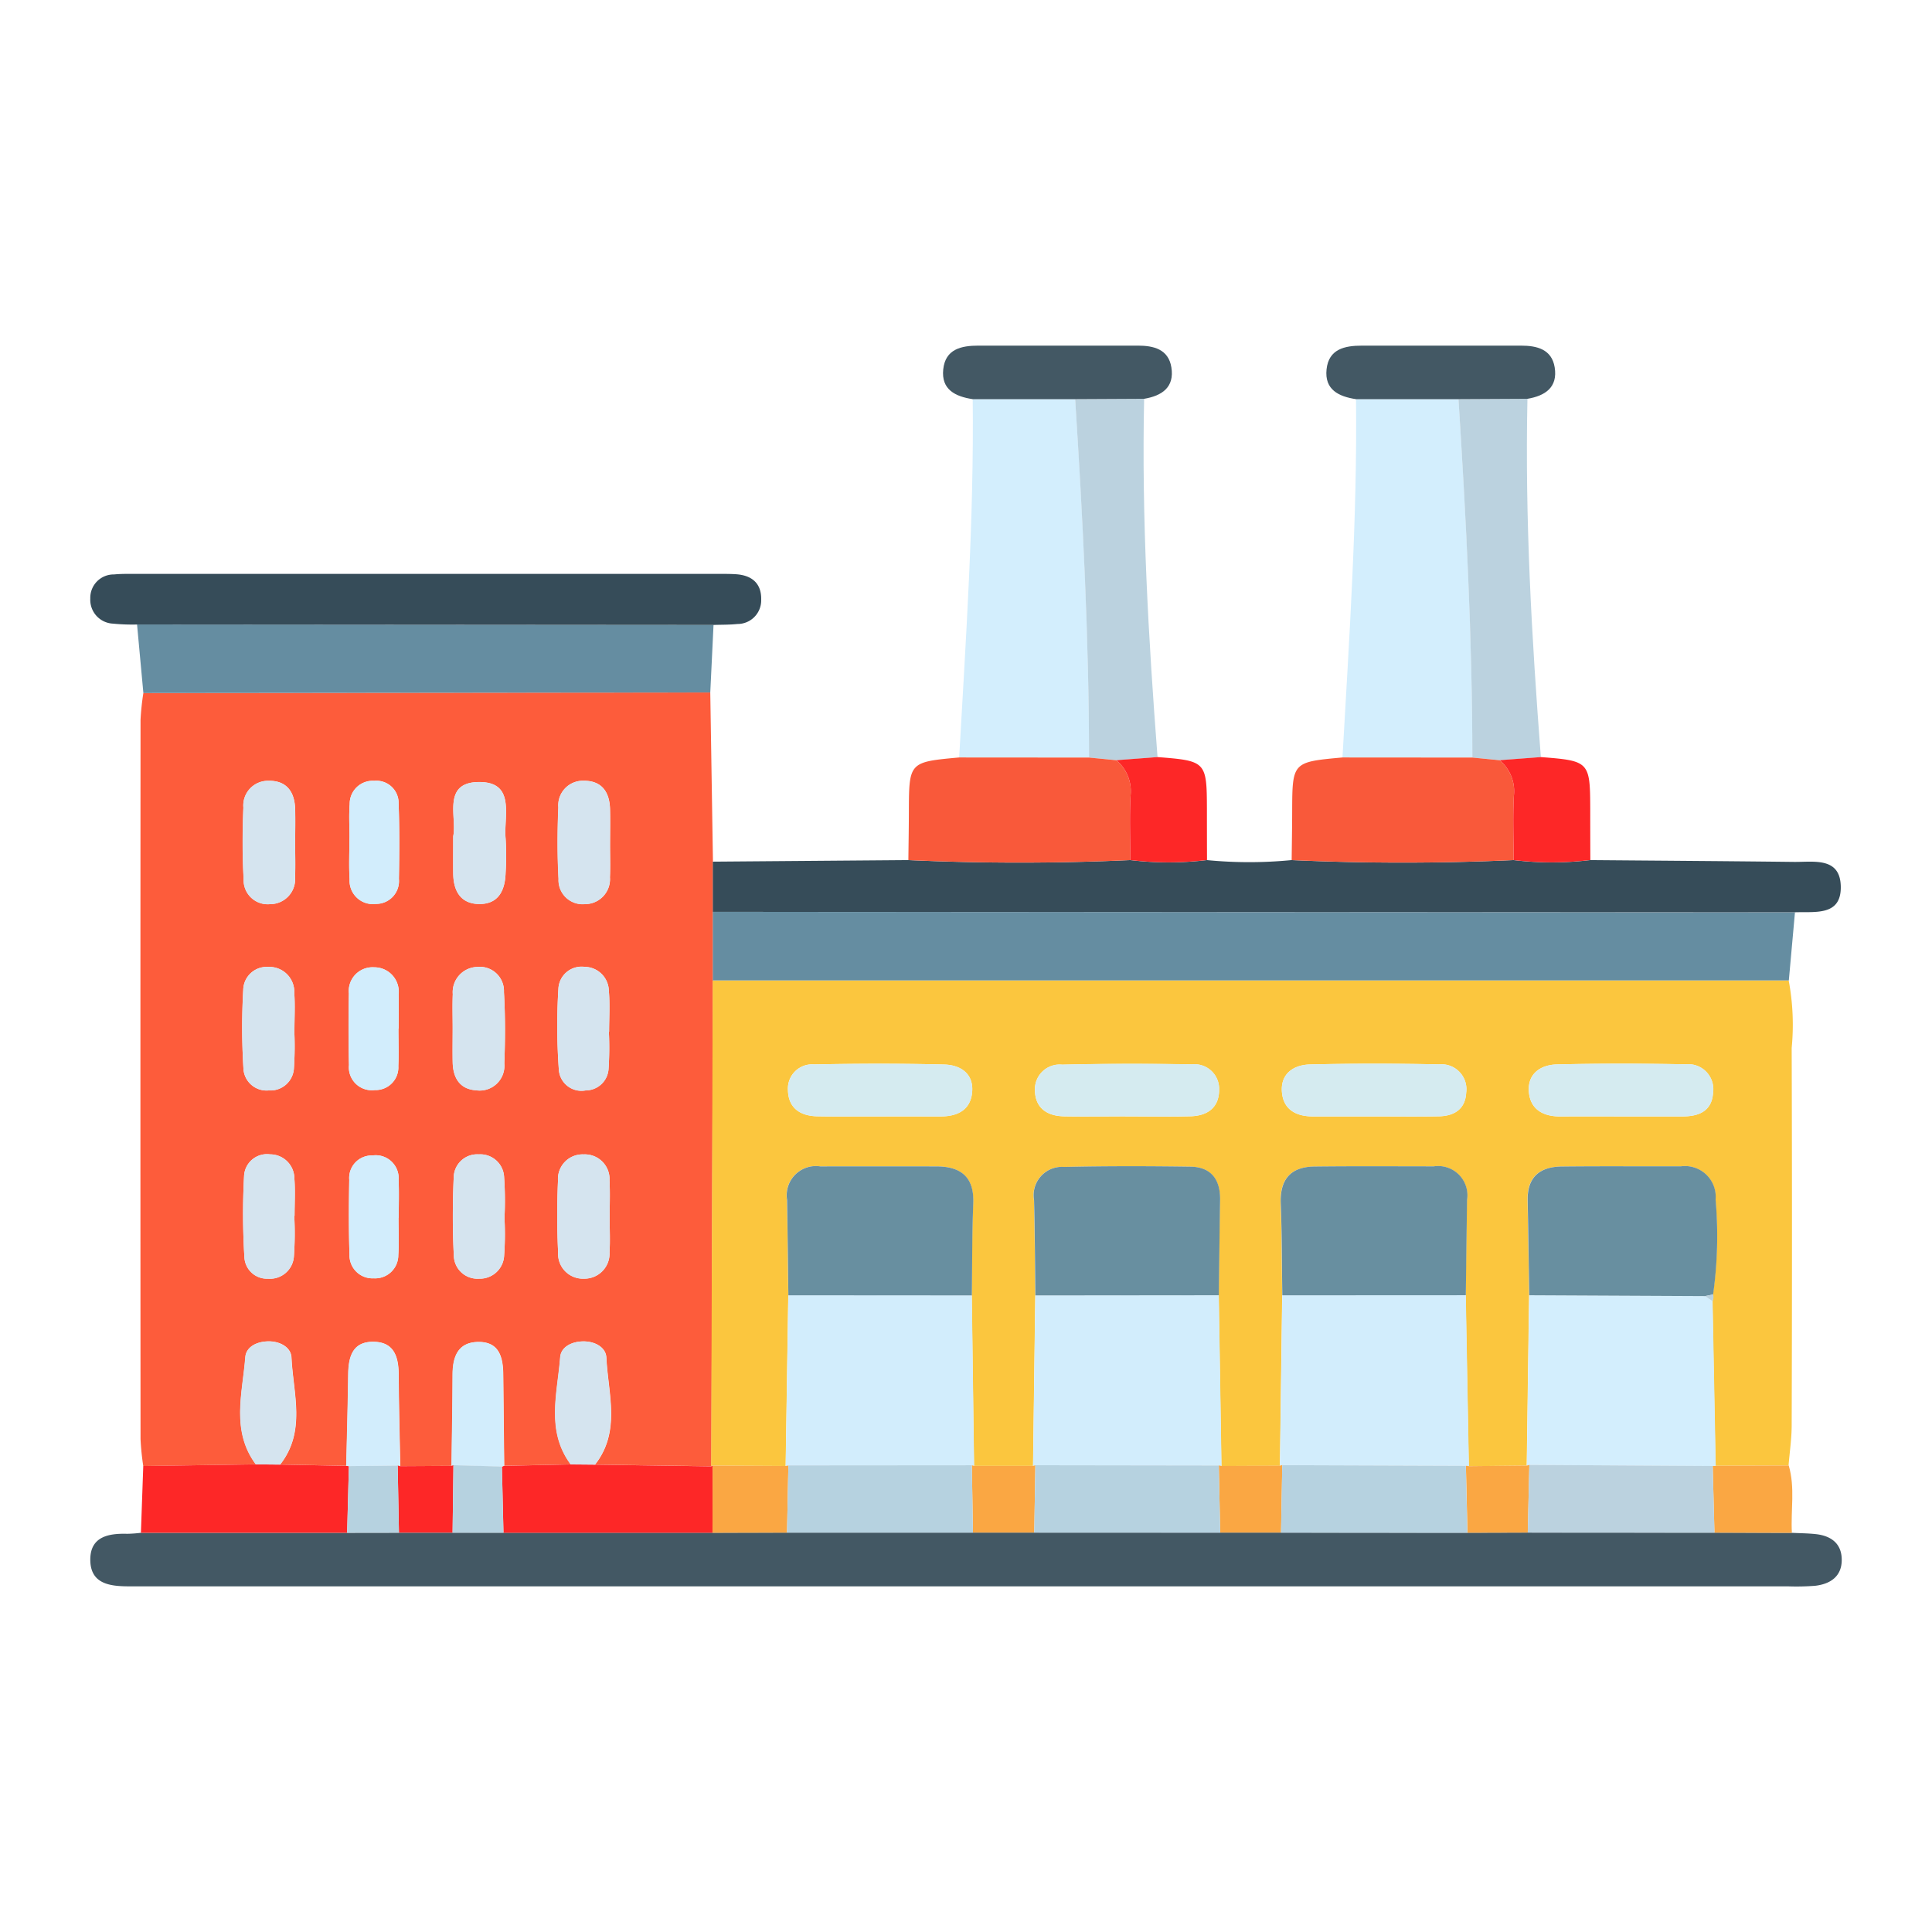 <svg xmlns="http://www.w3.org/2000/svg" xmlns:xlink="http://www.w3.org/1999/xlink" width="124" height="124" viewBox="0 0 124 124">
  <defs>
    <clipPath id="clip-path">
      <rect id="Rectángulo_293130" data-name="Rectángulo 293130" width="124" height="124" transform="translate(528 1461)" fill="#fff" stroke="#707070" stroke-width="1"/>
    </clipPath>
  </defs>
  <g id="Enmascarar_grupo_700093" data-name="Enmascarar grupo 700093" transform="translate(-528 -1461)" clip-path="url(#clip-path)">
    <g id="Grupo_873863" data-name="Grupo 873863" transform="translate(-551.243 1927.704)">
      <path id="Trazado_218022" data-name="Trazado 218022" d="M1092.54-344.22a16.6,16.6,0,0,1-.175-1.727q-.015-23.082,0-46.163a16.12,16.12,0,0,1,.182-1.725l36.385-.035q.086,5.43.172,10.859,0,1.611,0,3.222,0,2.2,0,4.4-.052,15.592-.1,31.183l-7.464-.109c1.672-2.131.833-4.553.726-6.866-.03-.653-.724-1.046-1.47-1.04-.73,0-1.44.34-1.491,1.015-.178,2.319-.923,4.724.673,6.877l-4.269.09q-.032-2.928-.062-5.856c-.01-1.112-.263-2.114-1.615-2.091-1.3.022-1.629.963-1.633,2.1-.007,1.951-.044,3.9-.069,5.854l-3.294.019c-.035-1.956-.089-3.912-.1-5.869-.006-1.139-.288-2.1-1.614-2.115-1.349-.016-1.609.965-1.623,2.094-.024,1.955-.082,3.91-.126,5.865l-4.243-.081c1.671-2.131.833-4.553.725-6.866-.03-.653-.724-1.046-1.469-1.04s-1.44.34-1.492,1.015c-.178,2.319-.924,4.724.673,6.877Zm23.183-15.919a21.947,21.947,0,0,0-.023-2.622,1.53,1.53,0,0,0-1.628-1.462,1.507,1.507,0,0,0-1.606,1.479c-.073,1.675-.08,3.358.008,5.031a1.513,1.513,0,0,0,1.619,1.468,1.556,1.556,0,0,0,1.609-1.492A19.152,19.152,0,0,0,1115.723-360.14Zm6.75,0c0-.8.033-1.607-.008-2.408a1.586,1.586,0,0,0-1.656-1.675,1.58,1.58,0,0,0-1.65,1.688c-.066,1.53-.067,3.067.008,4.6a1.591,1.591,0,0,0,1.657,1.688,1.612,1.612,0,0,0,1.642-1.7C1122.51-358.673,1122.474-359.406,1122.473-360.136Zm-20.242-.147h.02c0-.8.049-1.609-.013-2.407a1.557,1.557,0,0,0-1.567-1.534,1.471,1.471,0,0,0-1.661,1.407,45.233,45.233,0,0,0,.025,5.24,1.446,1.446,0,0,0,1.509,1.333,1.537,1.537,0,0,0,1.664-1.417A21.074,21.074,0,0,0,1102.231-360.283Zm.059-23.916c0-.728.017-1.458,0-2.185-.032-1.1-.54-1.835-1.714-1.814a1.584,1.584,0,0,0-1.608,1.72c-.062,1.527-.071,3.061.017,4.585a1.544,1.544,0,0,0,1.7,1.61,1.6,1.6,0,0,0,1.6-1.731C1102.313-382.741,1102.286-383.471,1102.291-384.2Zm20.132,12.1h.016c0-.874.059-1.753-.017-2.62a1.568,1.568,0,0,0-1.558-1.54,1.488,1.488,0,0,0-1.678,1.391,39.1,39.1,0,0,0,.029,5.229,1.453,1.453,0,0,0,1.725,1.308,1.469,1.469,0,0,0,1.463-1.369A20.678,20.678,0,0,0,1122.423-372.094Zm-20.19-.09h.01c0-.8.045-1.605-.011-2.4a1.6,1.6,0,0,0-1.665-1.664,1.508,1.508,0,0,0-1.61,1.475,42.877,42.877,0,0,0,.011,5.018,1.485,1.485,0,0,0,1.634,1.432,1.508,1.508,0,0,0,1.61-1.457A21.134,21.134,0,0,0,1102.232-372.184Zm20.268-12c0-.729.016-1.458,0-2.186-.029-1.1-.528-1.839-1.7-1.827a1.578,1.578,0,0,0-1.617,1.709c-.064,1.526-.071,3.06.013,4.585a1.547,1.547,0,0,0,1.692,1.622,1.6,1.6,0,0,0,1.606-1.719C1122.523-382.729,1122.494-383.459,1122.5-384.187Zm-10.1,11.869c0,.728-.013,1.456,0,2.184.022.993.448,1.728,1.5,1.8a1.59,1.59,0,0,0,1.814-1.723c.057-1.525.064-3.059-.025-4.581a1.551,1.551,0,0,0-1.7-1.613,1.621,1.621,0,0,0-1.583,1.749C1112.376-373.774,1112.4-373.045,1112.4-372.317Zm.035-12.315c0,.935-.008,1.663,0,2.391.013,1.076.446,1.912,1.6,1.952,1.3.045,1.731-.866,1.763-2.018a17.986,17.986,0,0,0,0-2.183c-.133-1.4.646-3.578-1.61-3.625C1111.661-388.171,1112.7-385.836,1112.432-384.633Zm-6.654.123h-.008c0,.876-.042,1.756.011,2.629a1.5,1.5,0,0,0,1.7,1.581,1.465,1.465,0,0,0,1.464-1.6c.03-1.607.042-3.215-.019-4.82a1.429,1.429,0,0,0-1.569-1.477,1.475,1.475,0,0,0-1.57,1.492C1105.732-385.974,1105.778-385.24,1105.778-384.51Zm3.138,12.215h.012c0-.729.013-1.458,0-2.187a1.567,1.567,0,0,0-1.569-1.744,1.525,1.525,0,0,0-1.622,1.679q-.047,2.3.006,4.592a1.47,1.47,0,0,0,1.658,1.606,1.456,1.456,0,0,0,1.509-1.54C1108.945-370.689,1108.916-371.493,1108.916-372.294Zm0,12.133h.015c0-.8.028-1.6-.007-2.405a1.475,1.475,0,0,0-1.682-1.581,1.444,1.444,0,0,0-1.485,1.562c-.027,1.6-.036,3.208.015,4.81a1.477,1.477,0,0,0,1.558,1.512,1.486,1.486,0,0,0,1.575-1.493C1108.963-358.556,1108.92-359.36,1108.92-360.162Z" transform="translate(-4.102 -28.39)" fill="#fd5c3b"/>
      <path id="Trazado_218023" data-name="Trazado 218023" d="M1175.7-320.641q.052-15.591.1-31.183h69.058a15.4,15.4,0,0,1,.192,4.335q.039,12.1,0,24.209c0,.863-.131,1.726-.2,2.588l-4.688.018q-.1-5.281-.2-10.562a.672.672,0,0,0,.034-.432,26.977,26.977,0,0,0,.161-6.091,1.974,1.974,0,0,0-2.229-2.134c-2.552.006-5.105-.016-7.658.013-1.376.015-2.2.664-2.175,2.144q.053,3.059.1,6.119-.077,5.465-.153,10.931l-3.718.04q-.1-5.487-.2-10.974c.027-2.039.051-4.078.083-6.116a1.879,1.879,0,0,0-2.137-2.153c-2.551,0-5.1-.018-7.654.011-1.527.017-2.225.819-2.168,2.367.073,1.964.069,3.932.1,5.9q-.073,5.468-.146,10.937l-3.755.018-.173-10.959c.027-2.04.048-4.079.083-6.118.022-1.315-.573-2.12-1.917-2.138-2.7-.037-5.4-.044-8.092.018a1.821,1.821,0,0,0-1.933,2.13c.053,2.039.059,4.079.086,6.119q-.072,5.47-.145,10.939h-3.787l-.146-10.942c.027-1.967.013-3.935.093-5.9.069-1.709-.794-2.382-2.381-2.382q-3.719,0-7.438,0a1.876,1.876,0,0,0-2.133,2.154c.035,2.04.056,4.079.084,6.119q-.085,5.478-.17,10.957l-4.694-.026Zm58.413-22.454q1.964,0,3.927,0c1.066,0,1.9-.347,1.963-1.55a1.6,1.6,0,0,0-1.748-1.794c-2.762-.052-5.527-.06-8.288.008-1.036.025-1.886.6-1.786,1.771.1,1.113.917,1.571,2,1.566C1231.5-343.1,1232.807-343.1,1234.116-343.094Zm-15.869,0c1.382,0,2.764.017,4.146-.006.993-.016,1.715-.454,1.769-1.523a1.6,1.6,0,0,0-1.737-1.811c-2.762-.057-5.529-.062-8.291.005-1.029.025-1.89.575-1.8,1.757.084,1.131.9,1.578,1.986,1.578Zm-15.959,0c1.391,0,2.782.027,4.172-.008,1.094-.028,1.854-.555,1.843-1.724a1.575,1.575,0,0,0-1.732-1.608c-2.78-.046-5.562-.048-8.341.019a1.587,1.587,0,0,0-1.749,1.6c0,1.161.756,1.691,1.854,1.716C1199.652-343.075,1200.971-343.1,1202.288-343.1Zm-15.815,0c1.318,0,2.635,0,3.953,0,1.081,0,1.923-.407,2.026-1.555.108-1.2-.755-1.75-1.791-1.776-2.779-.07-5.562-.063-8.342-.007a1.555,1.555,0,0,0-1.688,1.646c.022,1.166.8,1.664,1.89,1.684C1183.837-343.079,1185.156-343.1,1186.473-343.095Z" transform="translate(-50.813 -51.954)" fill="#fbc63e"/>
      <path id="Trazado_218024" data-name="Trazado 218024" d="M1194.255-271.184c.511.025,1.024.027,1.532.082.993.107,1.674.612,1.668,1.668s-.74,1.537-1.706,1.648a15.438,15.438,0,0,1-1.754.036H1088.421l-.878,0c-1.247,0-2.517-.149-2.5-1.748.019-1.447,1.174-1.658,2.37-1.624a8.389,8.389,0,0,0,.875-.064h13.236l3.324-.005,3.444,0,3.266,0,13.415,0,4.784-.007,11.934,0,3.933,0,11.933,0,3.907,0,11.964.008,3.869-.01,11.982.006Z" transform="translate(-0.005 -97.139)" fill="#435864"/>
      <path id="Trazado_218025" data-name="Trazado 218025" d="M1245-357.434H1175.94l0-4.4,69.454.027Q1245.2-359.622,1245-357.434Z" transform="translate(-50.946 -46.343)" fill="#658da1"/>
      <path id="Trazado_218026" data-name="Trazado 218026" d="M1245.4-366.051l-69.455-.027q0-1.611,0-3.222l12.542-.1q7.124.324,14.246,0a20.736,20.736,0,0,0,4.922,0,27.99,27.99,0,0,0,5.434,0q7.123.324,14.245,0a20.735,20.735,0,0,0,4.922,0c4.361.037,8.722.065,13.083.116,1.269.014,2.967-.328,3,1.582S1246.683-366.1,1245.4-366.051Z" transform="translate(-50.951 -42.101)" fill="#364c59"/>
      <path id="Trazado_218027" data-name="Trazado 218027" d="M1211.91-413.709c.434-7.66.954-15.317.869-23l6.576,0c.5,7.66.884,15.324.891,23Z" transform="translate(-71.105 -4.383)" fill="#d3eefd"/>
      <path id="Trazado_218028" data-name="Trazado 218028" d="M1267.879-413.709c.434-7.66.954-15.317.869-23l6.576,0c.5,7.66.884,15.324.891,23Z" transform="translate(-102.473 -4.382)" fill="#d3eefd"/>
      <path id="Trazado_218029" data-name="Trazado 218029" d="M1128.657-399.431l-36.385.035q-.2-2.2-.406-4.4l37,.027Q1128.761-401.6,1128.657-399.431Z" transform="translate(-3.827 -22.828)" fill="#658da1"/>
      <path id="Trazado_218030" data-name="Trazado 218030" d="M1125.039-407.911l-37-.027a12.658,12.658,0,0,1-1.531-.056,1.532,1.532,0,0,1-1.47-1.612,1.5,1.5,0,0,1,1.521-1.546c.507-.049,1.021-.034,1.533-.035q18.526,0,37.052,0c.438,0,.878-.007,1.315.02,1.026.062,1.667.574,1.639,1.644a1.516,1.516,0,0,1-1.526,1.551C1126.064-407.917,1125.55-407.929,1125.039-407.911Z" transform="translate(0 -18.683)" fill="#364c59"/>
      <path id="Trazado_218031" data-name="Trazado 218031" d="M1229.737-413.725c-.007-7.679-.4-15.343-.891-23l4.427-.023c-.167,7.682.274,15.341.86,22.994l-2.644.2Z" transform="translate(-80.597 -4.357)" fill="#bbd2df"/>
      <path id="Trazado_218032" data-name="Trazado 218032" d="M1285.706-413.725c-.007-7.679-.4-15.343-.891-23l4.427-.023c-.167,7.682.273,15.341.86,22.994l-2.643.2Z" transform="translate(-111.964 -4.357)" fill="#bbd2df"/>
      <path id="Trazado_218033" data-name="Trazado 218033" d="M1216.087-384.378l1.752.171a2.594,2.594,0,0,1,.912,2.291c-.073,1.369-.016,2.745-.014,4.119q-7.123.317-14.246,0c.011-1.023.03-2.047.032-3.069.008-3.225.006-3.225,3.229-3.518Z" transform="translate(-66.947 -33.704)" fill="#f9593a"/>
      <path id="Trazado_218034" data-name="Trazado 218034" d="M1272.057-384.378l1.752.171a2.594,2.594,0,0,1,.912,2.291c-.073,1.369-.016,2.745-.015,4.119q-7.123.317-14.246,0c.011-1.023.029-2.047.032-3.069.009-3.225.006-3.225,3.229-3.518Z" transform="translate(-98.315 -33.704)" fill="#f9593a"/>
      <path id="Trazado_218035" data-name="Trazado 218035" d="M1105.666-276.771H1092.43q.075-2.142.151-4.283l7.217-.107,1.563.014,4.243.081.175.021Q1105.723-278.908,1105.666-276.771Z" transform="translate(-4.143 -91.557)" fill="#fd2727"/>
      <path id="Trazado_218036" data-name="Trazado 218036" d="M1222.46-441.108l-4.427.023-6.576,0c-1.107-.169-2.029-.607-1.891-1.913s1.162-1.522,2.255-1.523q5.119,0,10.237,0c1.008,0,1.962.228,2.15,1.393C1224.416-441.847,1223.605-441.3,1222.46-441.108Z" transform="translate(-69.784)" fill="#435864"/>
      <path id="Trazado_218037" data-name="Trazado 218037" d="M1278.43-441.108l-4.427.023-6.576,0c-1.109-.167-2.028-.607-1.891-1.911s1.161-1.523,2.254-1.524q5.118,0,10.237,0c1.007,0,1.962.229,2.151,1.393C1280.385-441.848,1279.576-441.3,1278.43-441.108Z" transform="translate(-101.152)" fill="#435864"/>
      <path id="Trazado_218038" data-name="Trazado 218038" d="M1235.756-377.827c0-1.373-.058-2.749.015-4.119a2.594,2.594,0,0,0-.912-2.291l2.644-.2c3.11.239,3.161.292,3.169,3.336q0,1.637.006,3.272A20.762,20.762,0,0,1,1235.756-377.827Z" transform="translate(-83.966 -33.676)" fill="#fd2727"/>
      <path id="Trazado_218039" data-name="Trazado 218039" d="M1291.726-377.827c0-1.373-.058-2.749.015-4.119a2.594,2.594,0,0,0-.912-2.291l2.643-.2c3.11.239,3.161.292,3.17,3.336q0,1.637.007,3.272A20.765,20.765,0,0,1,1291.726-377.827Z" transform="translate(-115.334 -33.676)" fill="#fd2727"/>
      <path id="Trazado_218040" data-name="Trazado 218040" d="M1327.019-276.673l-4.971-.011q-.056-2.139-.111-4.278l.191-.015,4.688-.018C1327.237-279.57,1326.937-278.112,1327.019-276.673Z" transform="translate(-132.769 -91.651)" fill="#faa743"/>
      <path id="Trazado_218041" data-name="Trazado 218041" d="M1158.657-276.771l-13.416,0q-.051-2.123-.1-4.247l.139-.048,4.269-.09,1.563.014,7.464.109.088-.044Q1158.66-278.926,1158.657-276.771Z" transform="translate(-33.684 -91.557)" fill="#fd2727"/>
      <path id="Trazado_218042" data-name="Trazado 218042" d="M1141.291-322.34a19.106,19.106,0,0,1-.022,2.4,1.555,1.555,0,0,1-1.609,1.492,1.513,1.513,0,0,1-1.619-1.468c-.088-1.673-.081-3.356-.008-5.031a1.507,1.507,0,0,1,1.606-1.479,1.53,1.53,0,0,1,1.628,1.462A22,22,0,0,1,1141.291-322.34Z" transform="translate(-29.67 -66.19)" fill="#d5e4ef"/>
      <path id="Trazado_218043" data-name="Trazado 218043" d="M1156.583-322.33c0,.73.037,1.462-.008,2.189a1.611,1.611,0,0,1-1.642,1.7,1.591,1.591,0,0,1-1.656-1.687c-.075-1.529-.074-3.066-.008-4.6a1.58,1.58,0,0,1,1.65-1.688,1.586,1.586,0,0,1,1.656,1.675C1156.616-323.938,1156.583-323.133,1156.583-322.33Z" transform="translate(-38.212 -66.196)" fill="#d5e4ef"/>
      <path id="Trazado_218044" data-name="Trazado 218044" d="M1110.632-322.486a21.073,21.073,0,0,1-.024,2.622,1.537,1.537,0,0,1-1.664,1.417,1.446,1.446,0,0,1-1.509-1.333,45.232,45.232,0,0,1-.025-5.24,1.471,1.471,0,0,1,1.662-1.407,1.556,1.556,0,0,1,1.567,1.534c.062.8.013,1.6.013,2.407Z" transform="translate(-12.503 -66.186)" fill="#d5e4ef"/>
      <path id="Trazado_218045" data-name="Trazado 218045" d="M1110.652-376.968c0,.728.025,1.458-.009,2.185a1.6,1.6,0,0,1-1.6,1.731,1.544,1.544,0,0,1-1.7-1.61c-.088-1.524-.078-3.058-.017-4.585a1.584,1.584,0,0,1,1.608-1.72c1.174-.021,1.682.711,1.714,1.814C1110.672-378.426,1110.654-377.7,1110.652-376.968Z" transform="translate(-12.466 -35.621)" fill="#d5e4ef"/>
      <path id="Trazado_218046" data-name="Trazado 218046" d="M1156.536-349.638a20.678,20.678,0,0,1-.02,2.4,1.469,1.469,0,0,1-1.463,1.369,1.453,1.453,0,0,1-1.725-1.308,39.06,39.06,0,0,1-.029-5.229,1.488,1.488,0,0,1,1.678-1.391,1.568,1.568,0,0,1,1.558,1.54c.076.867.017,1.746.017,2.62Z" transform="translate(-38.215 -50.846)" fill="#d5e4ef"/>
      <path id="Trazado_218047" data-name="Trazado 218047" d="M1110.561-349.72a21.134,21.134,0,0,1-.019,2.4,1.509,1.509,0,0,1-1.61,1.457,1.485,1.485,0,0,1-1.634-1.432,42.849,42.849,0,0,1-.011-5.018,1.508,1.508,0,0,1,1.61-1.475,1.6,1.6,0,0,1,1.665,1.664c.057.8.011,1.6.011,2.4Z" transform="translate(-12.431 -50.854)" fill="#d5e4ef"/>
      <path id="Trazado_218048" data-name="Trazado 218048" d="M1156.63-376.956c0,.728.026,1.458-.01,2.185a1.6,1.6,0,0,1-1.606,1.719,1.547,1.547,0,0,1-1.692-1.622c-.084-1.524-.076-3.058-.013-4.585a1.578,1.578,0,0,1,1.617-1.709c1.175-.012,1.674.725,1.7,1.827C1156.649-378.414,1156.633-377.685,1156.63-376.956Z" transform="translate(-38.235 -35.62)" fill="#d5e4ef"/>
      <path id="Trazado_218049" data-name="Trazado 218049" d="M1155.453-291.209l-1.563-.014c-1.6-2.153-.85-4.559-.672-6.877.052-.676.761-1.011,1.492-1.015.746-.005,1.439.388,1.47,1.04C1156.286-295.763,1157.124-293.341,1155.453-291.209Z" transform="translate(-38.027 -81.494)" fill="#d5e4ef"/>
      <path id="Trazado_218050" data-name="Trazado 218050" d="M1137.942-349.856c0-.728-.023-1.457.007-2.184a1.62,1.62,0,0,1,1.583-1.749,1.551,1.551,0,0,1,1.7,1.613c.089,1.523.083,3.056.025,4.581a1.59,1.59,0,0,1-1.814,1.723c-1.056-.072-1.483-.807-1.5-1.8C1137.927-348.4,1137.94-349.128,1137.942-349.856Z" transform="translate(-29.646 -50.851)" fill="#d5e4ef"/>
      <path id="Trazado_218051" data-name="Trazado 218051" d="M1109.478-291.209l-1.563-.014c-1.6-2.153-.851-4.559-.673-6.877.052-.676.761-1.011,1.492-1.015s1.439.388,1.469,1.04C1110.311-295.763,1111.15-293.341,1109.478-291.209Z" transform="translate(-12.26 -81.494)" fill="#d5e4ef"/>
      <path id="Trazado_218052" data-name="Trazado 218052" d="M1138.024-377.3c.263-1.2-.771-3.538,1.754-3.484,2.256.048,1.477,2.223,1.61,3.625a17.986,17.986,0,0,1,0,2.183c-.032,1.152-.463,2.063-1.763,2.018-1.156-.04-1.589-.876-1.6-1.952C1138.017-375.635,1138.024-376.364,1138.024-377.3Z" transform="translate(-29.695 -35.724)" fill="#d5e4ef"/>
      <path id="Trazado_218053" data-name="Trazado 218053" d="M1122.4-291.093c.044-1.955.1-3.91.126-5.865.014-1.13.273-2.111,1.623-2.095,1.327.016,1.608.976,1.614,2.115.01,1.956.063,3.913.1,5.869l-.156-.044-3.131.041Z" transform="translate(-20.94 -81.53)" fill="#d2edfc"/>
      <path id="Trazado_218054" data-name="Trazado 218054" d="M1122.858-377.271c0-.731-.046-1.464.011-2.19a1.475,1.475,0,0,1,1.57-1.492,1.429,1.429,0,0,1,1.569,1.477c.061,1.6.048,3.214.019,4.82a1.465,1.465,0,0,1-1.464,1.6,1.5,1.5,0,0,1-1.7-1.581c-.053-.873-.011-1.753-.011-2.629Z" transform="translate(-21.183 -35.629)" fill="#d2edfc"/>
      <path id="Trazado_218055" data-name="Trazado 218055" d="M1137.769-291.077c.025-1.951.062-3.9.069-5.854,0-1.141.332-2.081,1.633-2.1,1.352-.023,1.6.978,1.615,2.091q.026,2.928.062,5.856l-.139.048-3.109-.083Z" transform="translate(-29.553 -81.54)" fill="#d2edfc"/>
      <path id="Trazado_218056" data-name="Trazado 218056" d="M1125.945-349.8c0,.8.03,1.605-.008,2.405a1.456,1.456,0,0,1-1.509,1.54,1.47,1.47,0,0,1-1.658-1.606q-.05-2.3-.006-4.592a1.526,1.526,0,0,1,1.621-1.679,1.567,1.567,0,0,1,1.569,1.744c.016.729,0,1.458,0,2.187Z" transform="translate(-21.132 -50.886)" fill="#d2edfc"/>
      <path id="Trazado_218057" data-name="Trazado 218057" d="M1125.984-322.269c0,.8.042,1.606-.011,2.4a1.486,1.486,0,0,1-1.575,1.493,1.477,1.477,0,0,1-1.558-1.512c-.051-1.6-.042-3.206-.015-4.81a1.445,1.445,0,0,1,1.485-1.562,1.474,1.474,0,0,1,1.682,1.581c.035.8.007,1.6.007,2.405Z" transform="translate(-21.165 -66.283)" fill="#d2edfc"/>
      <path id="Trazado_218058" data-name="Trazado 218058" d="M1133.446-276.71l-3.443,0q-.041-2.155-.081-4.309l.156.044,3.294-.019.13-.046Q1133.474-278.873,1133.446-276.71Z" transform="translate(-25.155 -91.627)" fill="#fd2727"/>
      <path id="Trazado_218059" data-name="Trazado 218059" d="M1186.583-294.892q.085-5.478.17-10.957l11.776.008q.073,5.47.146,10.942l-.147-.041-11.774.012Z" transform="translate(-56.911 -77.721)" fill="#d2edfc"/>
      <path id="Trazado_218060" data-name="Trazado 218060" d="M1222.707-294.9q.073-5.47.145-10.94l11.774-.01q.086,5.48.173,10.96l-.174-.035-11.773-.017Z" transform="translate(-77.156 -77.718)" fill="#d2edfc"/>
      <path id="Trazado_218061" data-name="Trazado 218061" d="M1270.683-305.857q.1,5.487.2,10.974l-.2-.028-11.778-.044-.147.041q.073-5.469.146-10.937Z" transform="translate(-97.361 -77.716)" fill="#d2edfc"/>
      <path id="Trazado_218062" data-name="Trazado 218062" d="M1294.8-294.919q.077-5.465.153-10.931l11.283.055.487.327q.1,5.281.2,10.562l-.192.015-11.772-.072Z" transform="translate(-117.56 -77.72)" fill="#d3eefd"/>
      <path id="Trazado_218063" data-name="Trazado 218063" d="M1306.306-316.35l-11.283-.055q-.048-3.059-.1-6.119c-.026-1.479.8-2.128,2.175-2.144,2.553-.029,5.105-.007,7.658-.013a1.974,1.974,0,0,1,2.229,2.134,26.97,26.97,0,0,1-.16,6.091Z" transform="translate(-117.63 -67.166)" fill="#688fa0"/>
      <path id="Trazado_218064" data-name="Trazado 218064" d="M1270.741-316.409l-11.778.006c-.028-1.966-.024-3.933-.1-5.9-.057-1.548.641-2.35,2.168-2.367,2.551-.029,5.1-.013,7.654-.011a1.879,1.879,0,0,1,2.137,2.153C1270.792-320.487,1270.768-318.448,1270.741-316.409Z" transform="translate(-97.419 -67.164)" fill="#688fa0"/>
      <path id="Trazado_218065" data-name="Trazado 218065" d="M1234.7-316.415l-11.774.011c-.026-2.039-.033-4.079-.086-6.118a1.821,1.821,0,0,1,1.933-2.13c2.7-.062,5.4-.055,8.092-.018,1.345.018,1.939.823,1.917,2.138C1234.748-320.494,1234.727-318.455,1234.7-316.415Z" transform="translate(-77.23 -67.156)" fill="#688fa0"/>
      <path id="Trazado_218066" data-name="Trazado 218066" d="M1198.638-316.392l-11.776-.008c-.027-2.04-.048-4.079-.084-6.119a1.876,1.876,0,0,1,2.133-2.154q3.719-.007,7.438,0c1.588,0,2.451.673,2.381,2.382C1198.651-320.328,1198.665-318.359,1198.638-316.392Z" transform="translate(-57.02 -67.169)" fill="#688fa0"/>
      <path id="Trazado_218067" data-name="Trazado 218067" d="M1301.021-336.281c-1.309,0-2.618-.005-3.927,0-1.087.005-1.909-.452-2-1.566-.1-1.167.749-1.746,1.786-1.771,2.761-.068,5.526-.06,8.288-.008a1.6,1.6,0,0,1,1.748,1.794c-.061,1.2-.9,1.552-1.963,1.55Q1302.984-336.282,1301.021-336.281Z" transform="translate(-117.718 -58.768)" fill="#d5ebf0"/>
      <path id="Trazado_218068" data-name="Trazado 218068" d="M1264.943-336.283h-3.928c-1.083,0-1.9-.447-1.986-1.578-.088-1.182.773-1.732,1.8-1.757,2.762-.068,5.528-.062,8.291-.005a1.6,1.6,0,0,1,1.737,1.811c-.053,1.069-.776,1.507-1.769,1.523C1267.708-336.268,1266.325-336.284,1264.943-336.283Z" transform="translate(-97.509 -58.767)" fill="#d5ebf0"/>
      <path id="Trazado_218069" data-name="Trazado 218069" d="M1228.781-336.274c-1.317,0-2.635.023-3.953-.007-1.1-.025-1.855-.555-1.854-1.716a1.587,1.587,0,0,1,1.749-1.6c2.779-.067,5.562-.065,8.342-.019a1.575,1.575,0,0,1,1.732,1.608c.01,1.169-.75,1.7-1.844,1.724C1231.563-336.247,1230.172-336.274,1228.781-336.274Z" transform="translate(-77.306 -58.778)" fill="#d5ebf0"/>
      <path id="Trazado_218070" data-name="Trazado 218070" d="M1192.756-336.277c-1.317,0-2.636.017-3.953-.007-1.093-.019-1.867-.518-1.89-1.683a1.555,1.555,0,0,1,1.688-1.646c2.78-.056,5.563-.063,8.342.007,1.036.026,1.9.575,1.791,1.776-.1,1.148-.945,1.559-2.026,1.555C1195.391-336.279,1194.073-336.276,1192.756-336.277Z" transform="translate(-57.096 -58.773)" fill="#d5ebf0"/>
      <path id="Trazado_218071" data-name="Trazado 218071" d="M1175.891-276.684q0-2.155.006-4.311l4.693.026.171-.036q-.044,2.157-.087,4.314Z" transform="translate(-50.918 -91.644)" fill="#faa743"/>
      <path id="Trazado_218072" data-name="Trazado 218072" d="M1253.815-276.723l-3.908,0q-.044-2.156-.089-4.312l.174.035,3.755-.019.147-.041Q1253.856-278.889,1253.815-276.723Z" transform="translate(-92.351 -91.616)" fill="#faa743"/>
      <path id="Trazado_218073" data-name="Trazado 218073" d="M1289.865-276.74l-3.87.01q-.053-2.148-.1-4.3l.2.028,3.718-.04.156-.045Q1289.914-278.912,1289.865-276.74Z" transform="translate(-112.567 -91.6)" fill="#faa743"/>
      <path id="Trazado_218074" data-name="Trazado 218074" d="M1217.764-276.713l-3.934,0q-.036-2.162-.073-4.323l.147.041h3.787l.144-.042Q1217.8-278.875,1217.764-276.713Z" transform="translate(-72.14 -91.626)" fill="#faa743"/>
      <path id="Trazado_218075" data-name="Trazado 218075" d="M1320.816-305.86l.522-.105a.67.67,0,0,1-.034.432Z" transform="translate(-132.141 -77.656)" fill="#bbd2df"/>
      <path id="Trazado_218076" data-name="Trazado 218076" d="M1222.873-276.713q.036-2.162.072-4.324l11.773.017q.044,2.156.089,4.312Z" transform="translate(-77.249 -91.626)" fill="#b6d2e0"/>
      <path id="Trazado_218077" data-name="Trazado 218077" d="M1198.635-281.032q.037,2.161.073,4.323l-11.934,0q.043-2.157.087-4.314Z" transform="translate(-57.018 -91.629)" fill="#b6d2e0"/>
      <path id="Trazado_218078" data-name="Trazado 218078" d="M1270.77-281.011q.052,2.149.1,4.3l-11.963-.008q.04-2.167.08-4.333Z" transform="translate(-97.447 -91.616)" fill="#b6d2e0"/>
      <path id="Trazado_218079" data-name="Trazado 218079" d="M1294.932-276.74q.049-2.173.1-4.344l11.771.072q.056,2.139.112,4.278Z" transform="translate(-117.635 -91.6)" fill="#bbd2df"/>
      <path id="Trazado_218080" data-name="Trazado 218080" d="M1125.786-280.989q.04,2.155.081,4.309l-3.324,0q.056-2.137.113-4.273Z" transform="translate(-21.02 -91.653)" fill="#b6d2e0"/>
      <path id="Trazado_218081" data-name="Trazado 218081" d="M1137.94-276.71q.028-2.163.055-4.326l3.109.083q.051,2.124.1,4.247Z" transform="translate(-29.649 -91.627)" fill="#b6d2e0"/>
    </g>
  </g>
</svg>
